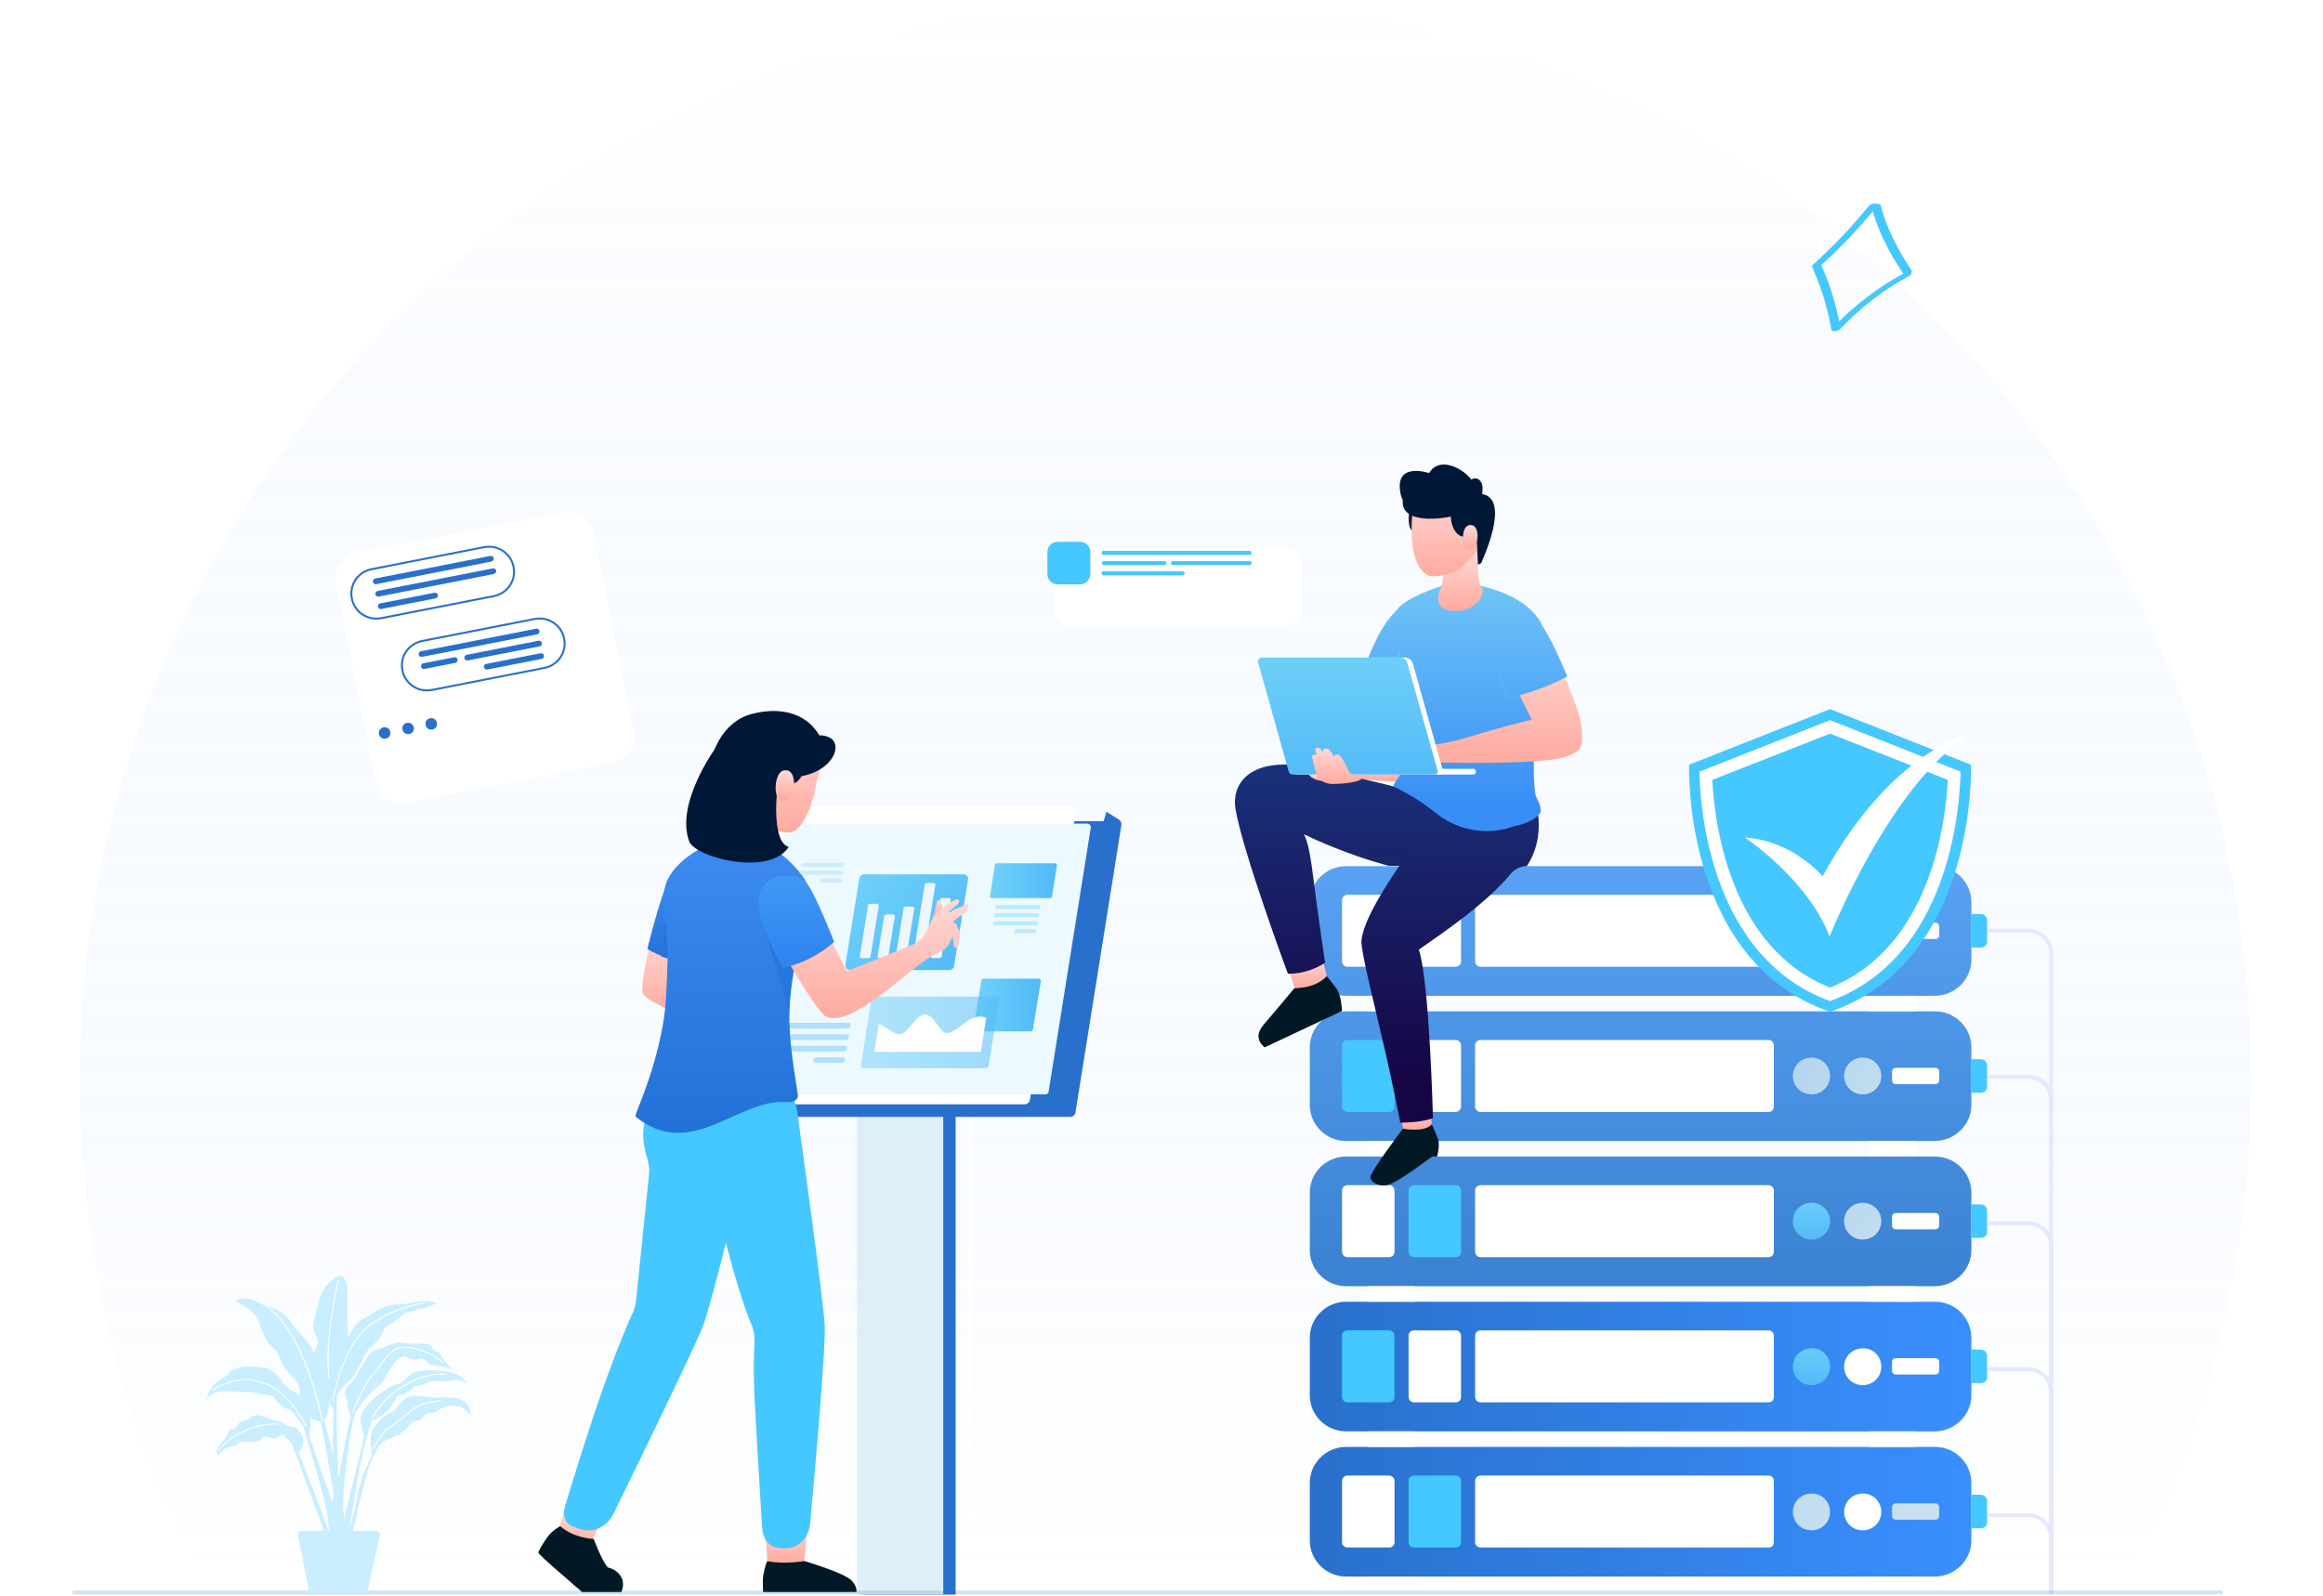 <svg width="582" height="400" viewBox="0 0 582 400" fill="none" xmlns="http://www.w3.org/2000/svg">
<g clip-path="url(#clip0_20128_13942)">
<rect width="582" height="400" fill="white"/>
<path d="M292 0C141.791 0 20 121.25 20 270.792C20 313.079 29.754 353.012 47.087 388.612C48.404 391.317 51.167 393 54.175 393H529.825C532.833 393 535.596 391.317 536.913 388.612C554.246 353.004 564 312.977 564 270.792C564 121.144 442.209 0 292 0Z" fill="url(#paint0_linear_20128_13942)"/>
<g clip-path="url(#clip1_20128_13942)">
<path d="M456.131 66.573C461.262 61.939 466.011 56.94 470.319 51.62C470.649 51.218 470.041 51.017 469.717 51C469.207 50.973 468.559 51.18 468.24 51.571C464.013 56.788 459.368 61.683 454.342 66.225C454 66.535 454.098 66.856 454.556 66.97C455.042 67.09 455.778 66.9 456.137 66.573H456.131Z" fill="#45C7FF"/>
<path d="M468.947 51.995C470.464 57.941 473.406 63.435 476.846 68.591C477.234 69.179 479.412 68.504 478.925 67.77C475.543 62.695 472.677 57.277 471.182 51.43C470.997 50.706 468.756 51.245 468.947 51.995Z" fill="#45C7FF"/>
<path d="M454.029 66.938C456.293 71.98 457.915 77.251 458.847 82.658C458.969 83.365 461.222 82.875 461.083 82.092C460.15 76.691 458.529 71.414 456.264 66.372C455.934 65.643 453.734 66.279 454.029 66.938Z" fill="#45C7FF"/>
<path d="M461.21 82.282C466.144 77.017 472.005 72.556 478.479 69.064C478.821 68.879 479.104 68.488 478.676 68.243C478.247 67.998 477.483 68.227 477.089 68.439C470.337 72.083 464.274 76.745 459.125 82.233C458.761 82.619 459.432 82.837 459.733 82.853C460.278 82.88 460.851 82.663 461.21 82.282Z" fill="#45C7FF"/>
</g>
<g filter="url(#filter0_d_20128_13942)">
<path d="M147.504 185.054L96.015 195.145C92.359 195.861 88.831 193.523 88.107 189.904L78.195 140.338C77.472 136.718 79.834 133.226 83.49 132.509L134.979 122.418C138.635 121.702 142.163 124.04 142.887 127.66L152.799 177.225C153.523 180.845 151.161 184.337 147.504 185.054Z" fill="white"/>
</g>
<path d="M123.698 149.391L95.566 154.904C92.114 155.581 88.829 153.404 88.145 149.985C87.462 146.567 89.661 143.315 93.114 142.638L121.245 137.125C124.698 136.449 127.983 138.626 128.666 142.044C129.35 145.462 127.151 148.714 123.698 149.391Z" stroke="#2970CC" stroke-width="0.5" stroke-miterlimit="10"/>
<path d="M136.371 167.385L108.239 172.898C104.786 173.575 101.501 171.397 100.818 167.979C100.134 164.561 102.334 161.309 105.787 160.632L133.918 155.119C137.371 154.443 140.656 156.62 141.339 160.038C142.023 163.456 139.824 166.708 136.371 167.385Z" stroke="#2970CC" stroke-width="0.5" stroke-miterlimit="10"/>
<path d="M123.024 140.747L94.283 146.379C93.877 146.459 93.512 146.217 93.431 145.815C93.351 145.413 93.595 145.051 94.002 144.972L122.844 139.319C123.25 139.24 123.615 139.482 123.696 139.884C123.776 140.286 123.43 140.667 123.024 140.747Z" fill="#2970CC"/>
<path d="M123.647 143.863L94.906 149.495C94.5 149.575 94.135 149.333 94.055 148.931C93.974 148.529 94.219 148.167 94.625 148.088L123.467 142.435C123.873 142.356 124.238 142.598 124.319 143C124.399 143.402 124.053 143.783 123.647 143.863Z" fill="#2970CC"/>
<path d="M109.139 149.946L95.53 152.613C95.124 152.692 94.759 152.45 94.679 152.048C94.598 151.646 94.843 151.285 95.249 151.205L108.857 148.538C109.264 148.458 109.629 148.7 109.709 149.103C109.769 149.404 109.545 149.866 109.139 149.946Z" fill="#2970CC"/>
<path d="M105.739 164.612L134.582 158.96C134.988 158.88 135.232 158.519 135.152 158.117C135.071 157.714 134.706 157.472 134.3 157.552L105.458 163.204C105.051 163.284 104.807 163.645 104.888 164.048C104.968 164.45 105.333 164.692 105.739 164.612Z" fill="#2970CC"/>
<path d="M117.21 165.499L135.185 161.976C135.592 161.896 135.836 161.535 135.755 161.133C135.675 160.731 135.31 160.489 134.904 160.568L116.928 164.091C116.522 164.17 116.278 164.532 116.358 164.934C116.438 165.336 116.803 165.578 117.21 165.499Z" fill="#2970CC"/>
<path d="M106.343 167.628L114.061 166.115C114.467 166.036 114.712 165.674 114.631 165.272C114.551 164.87 114.186 164.628 113.78 164.708L106.061 166.22C105.655 166.3 105.411 166.661 105.491 167.063C105.571 167.465 105.936 167.707 106.343 167.628Z" fill="#2970CC"/>
<path d="M122.098 167.779L135.707 165.112C136.113 165.033 136.357 164.672 136.277 164.269C136.196 163.867 135.831 163.625 135.425 163.705L121.816 166.372C121.41 166.451 121.166 166.813 121.246 167.215C121.327 167.617 121.692 167.859 122.098 167.779Z" fill="#2970CC"/>
<path d="M97.784 183.41C97.945 184.214 97.456 184.937 96.644 185.096C95.831 185.255 95.101 184.772 94.94 183.967C94.78 183.163 95.268 182.44 96.081 182.281C96.893 182.122 97.623 182.606 97.784 183.41Z" fill="#2970CC"/>
<path d="M103.674 182.256C103.834 183.06 103.346 183.783 102.533 183.942C101.721 184.101 100.991 183.617 100.83 182.813C100.669 182.009 101.158 181.286 101.97 181.127C102.681 180.987 103.513 181.451 103.674 182.256Z" fill="#2970CC"/>
<path d="M109.463 181.121C109.624 181.926 109.135 182.648 108.322 182.807C107.51 182.967 106.78 182.483 106.619 181.679C106.458 180.874 106.947 180.152 107.759 179.992C108.572 179.833 109.302 180.317 109.463 181.121Z" fill="#2970CC"/>
<path d="M497.94 233.249H508.19C511.296 233.249 513.884 235.811 513.884 238.886V399.488" stroke="#E5E8FF" stroke-miterlimit="10"/>
<path d="M497.94 269.838H508.19C511.296 269.838 513.884 272.4 513.884 275.475V399.488" stroke="#E5E8FF" stroke-miterlimit="10"/>
<path d="M497.94 306.529H508.19C511.296 306.529 513.884 309.091 513.884 312.166V399.488" stroke="#E5E8FF" stroke-miterlimit="10"/>
<path d="M497.94 343.118H508.19C511.296 343.118 513.884 345.68 513.884 348.755V399.488" stroke="#E5E8FF" stroke-miterlimit="10"/>
<path d="M497.94 379.707H508.19C511.296 379.707 513.884 382.269 513.884 385.344V399.385" stroke="#E5E8FF" stroke-miterlimit="10"/>
<path d="M242.951 278.652V399.385" stroke="white" stroke-miterlimit="10"/>
<path d="M484.69 395.08H337.266C332.193 395.08 328.155 390.981 328.155 386.061V371.61C328.155 366.588 332.296 362.591 337.266 362.591H484.794C489.866 362.591 493.904 366.691 493.904 371.61V386.061C493.904 390.981 489.763 395.08 484.69 395.08Z" fill="url(#paint1_linear_20128_13942)"/>
<path d="M348.033 387.804H337.576C336.852 387.804 336.23 387.189 336.23 386.471V371.098C336.23 370.38 336.852 369.765 337.576 369.765H348.033C348.757 369.765 349.379 370.38 349.379 371.098V386.471C349.379 387.291 348.757 387.804 348.033 387.804Z" fill="white"/>
<path d="M364.701 387.804H354.244C353.52 387.804 352.898 387.189 352.898 386.471V371.098C352.898 370.38 353.52 369.765 354.244 369.765H364.701C365.425 369.765 366.047 370.38 366.047 371.098V386.471C366.047 387.291 365.425 387.804 364.701 387.804Z" fill="#45C7FF"/>
<path d="M443.071 387.804H370.912C370.188 387.804 369.566 387.189 369.566 386.471V371.098C369.566 370.38 370.188 369.765 370.912 369.765H443.071C443.796 369.765 444.417 370.38 444.417 371.098V386.471C444.417 387.291 443.9 387.804 443.071 387.804Z" fill="white"/>
<path d="M458.497 378.887C458.497 381.449 456.427 383.499 453.838 383.499C451.25 383.499 449.18 381.449 449.18 378.887C449.18 376.325 451.25 374.275 453.838 374.275C456.427 374.173 458.497 376.325 458.497 378.887Z" fill="url(#paint2_linear_20128_13942)"/>
<path d="M471.334 378.887C471.334 381.449 469.264 383.499 466.675 383.499C464.087 383.499 462.017 381.449 462.017 378.887C462.017 376.325 464.087 374.275 466.675 374.275C469.264 374.173 471.334 376.325 471.334 378.887Z" fill="white"/>
<path d="M484.897 380.834H474.958C474.441 380.834 474.026 380.424 474.026 379.912V377.657C474.026 377.145 474.441 376.735 474.958 376.735H484.897C485.414 376.735 485.829 377.145 485.829 377.657V379.912C485.829 380.424 485.414 380.834 484.897 380.834Z" fill="url(#paint3_linear_20128_13942)"/>
<path d="M354.452 395.08H342.753V398.975H354.452V395.08Z" fill="white"/>
<path d="M479.927 395.08H468.229V398.975H479.927V395.08Z" fill="white"/>
<path d="M496.285 382.987H493.904V374.582H496.285C497.114 374.582 497.838 375.3 497.838 376.12V381.347C497.942 382.269 497.217 382.987 496.285 382.987Z" fill="#45C7FF"/>
<path d="M484.69 358.697H337.266C332.193 358.697 328.155 354.597 328.155 349.677V335.226C328.155 330.204 332.296 326.207 337.266 326.207H484.794C489.866 326.207 493.904 330.307 493.904 335.226V349.677C493.904 354.597 489.763 358.697 484.69 358.697Z" fill="url(#paint4_linear_20128_13942)"/>
<path d="M348.033 351.42H337.576C336.852 351.42 336.23 350.805 336.23 350.087V334.714C336.23 333.996 336.852 333.382 337.576 333.382H348.033C348.757 333.382 349.379 333.996 349.379 334.714V350.087C349.379 350.907 348.757 351.42 348.033 351.42Z" fill="#45C7FF"/>
<path d="M364.701 351.42H354.244C353.52 351.42 352.898 350.805 352.898 350.087V334.714C352.898 333.996 353.52 333.382 354.244 333.382H364.701C365.425 333.382 366.047 333.996 366.047 334.714V350.087C366.047 350.907 365.425 351.42 364.701 351.42Z" fill="white"/>
<path d="M443.071 351.42H370.912C370.188 351.42 369.566 350.805 369.566 350.087V334.714C369.566 333.996 370.188 333.382 370.912 333.382H443.071C443.796 333.382 444.417 333.996 444.417 334.714V350.087C444.417 350.907 443.9 351.42 443.071 351.42Z" fill="white"/>
<path d="M458.497 342.503C458.497 345.065 456.427 347.115 453.838 347.115C451.25 347.115 449.18 345.065 449.18 342.503C449.18 339.941 451.25 337.891 453.838 337.891C456.427 337.789 458.497 339.838 458.497 342.503Z" fill="url(#paint5_linear_20128_13942)"/>
<path d="M471.334 342.503C471.334 345.065 469.264 347.115 466.675 347.115C464.087 347.115 462.017 345.065 462.017 342.503C462.017 339.941 464.087 337.891 466.675 337.891C469.264 337.789 471.334 339.838 471.334 342.503Z" fill="white"/>
<path d="M484.897 344.45H474.958C474.441 344.45 474.026 344.04 474.026 343.528V341.273C474.026 340.761 474.441 340.351 474.958 340.351H484.897C485.414 340.351 485.829 340.761 485.829 341.273V343.528C485.829 344.04 485.414 344.45 484.897 344.45Z" fill="white"/>
<path d="M354.452 358.697H342.753V362.591H354.452V358.697Z" fill="white"/>
<path d="M479.927 358.697H468.229V362.591H479.927V358.697Z" fill="white"/>
<path d="M496.285 346.603H493.904V338.199H496.285C497.114 338.199 497.838 338.916 497.838 339.736V344.963C497.942 345.885 497.217 346.603 496.285 346.603Z" fill="#45C7FF"/>
<path d="M484.69 322.313H337.266C332.193 322.313 328.155 318.213 328.155 313.294V298.842C328.155 293.82 332.296 289.823 337.266 289.823H484.794C489.866 289.823 493.904 293.923 493.904 298.842V313.294C493.904 318.213 489.763 322.313 484.69 322.313Z" fill="url(#paint6_linear_20128_13942)"/>
<path d="M348.033 315.036H337.576C336.852 315.036 336.23 314.421 336.23 313.703V298.33C336.23 297.613 336.852 296.998 337.576 296.998H348.033C348.757 296.998 349.379 297.613 349.379 298.33V313.703C349.379 314.421 348.757 315.036 348.033 315.036Z" fill="white"/>
<path d="M364.701 315.036H354.244C353.52 315.036 352.898 314.421 352.898 313.703V298.33C352.898 297.613 353.52 296.998 354.244 296.998H364.701C365.425 296.998 366.047 297.613 366.047 298.33V313.703C366.047 314.421 365.425 315.036 364.701 315.036Z" fill="#45C7FF"/>
<path d="M443.071 315.036H370.912C370.188 315.036 369.566 314.421 369.566 313.703V298.33C369.566 297.613 370.188 296.998 370.912 296.998H443.071C443.796 296.998 444.417 297.613 444.417 298.33V313.703C444.417 314.421 443.9 315.036 443.071 315.036Z" fill="white"/>
<path d="M458.497 306.017C458.497 308.579 456.427 310.629 453.838 310.629C451.25 310.629 449.18 308.579 449.18 306.017C449.18 303.455 451.25 301.405 453.838 301.405C456.427 301.405 458.497 303.455 458.497 306.017Z" fill="url(#paint7_linear_20128_13942)"/>
<path d="M471.334 306.017C471.334 308.579 469.264 310.629 466.675 310.629C464.087 310.629 462.017 308.579 462.017 306.017C462.017 303.455 464.087 301.405 466.675 301.405C469.264 301.405 471.334 303.455 471.334 306.017Z" fill="url(#paint8_linear_20128_13942)"/>
<path d="M484.897 308.067H474.958C474.441 308.067 474.026 307.657 474.026 307.144V304.889C474.026 304.377 474.441 303.967 474.958 303.967H484.897C485.414 303.967 485.829 304.377 485.829 304.889V307.144C485.829 307.657 485.414 308.067 484.897 308.067Z" fill="white"/>
<path d="M354.452 322.313H342.753V326.207H354.452V322.313Z" fill="white"/>
<path d="M479.927 322.313H468.229V326.207H479.927V322.313Z" fill="white"/>
<path d="M496.285 310.219H493.904V301.815H496.285C497.114 301.815 497.838 302.532 497.838 303.352V308.579C497.942 309.501 497.217 310.219 496.285 310.219Z" fill="#45C7FF"/>
<path d="M484.69 285.929H337.266C332.193 285.929 328.155 281.829 328.155 276.91V262.459C328.155 257.437 332.296 253.439 337.266 253.439H484.794C489.866 253.439 493.904 257.539 493.904 262.459V276.91C493.904 281.829 489.763 285.929 484.69 285.929Z" fill="url(#paint9_linear_20128_13942)"/>
<path d="M348.033 278.652H337.576C336.852 278.652 336.23 278.037 336.23 277.32V261.946C336.23 261.229 336.852 260.614 337.576 260.614H348.033C348.757 260.614 349.379 261.229 349.379 261.946V277.32C349.379 278.037 348.757 278.652 348.033 278.652Z" fill="#45C7FF"/>
<path d="M364.701 278.652H354.244C353.52 278.652 352.898 278.037 352.898 277.32V261.946C352.898 261.229 353.52 260.614 354.244 260.614H364.701C365.425 260.614 366.047 261.229 366.047 261.946V277.32C366.047 278.037 365.425 278.652 364.701 278.652Z" fill="white"/>
<path d="M443.071 278.652H370.912C370.188 278.652 369.566 278.037 369.566 277.32V261.946C369.566 261.229 370.188 260.614 370.912 260.614H443.071C443.796 260.614 444.417 261.229 444.417 261.946V277.32C444.417 278.037 443.9 278.652 443.071 278.652Z" fill="white"/>
<path d="M458.497 269.633C458.497 272.195 456.427 274.245 453.838 274.245C451.25 274.245 449.18 272.195 449.18 269.633C449.18 267.071 451.25 265.021 453.838 265.021C456.427 265.021 458.497 267.071 458.497 269.633Z" fill="url(#paint10_linear_20128_13942)"/>
<path d="M471.334 269.633C471.334 272.195 469.264 274.245 466.675 274.245C464.087 274.245 462.017 272.195 462.017 269.633C462.017 267.071 464.087 265.021 466.675 265.021C469.264 265.021 471.334 267.071 471.334 269.633Z" fill="url(#paint11_linear_20128_13942)"/>
<path d="M484.897 271.683H474.958C474.441 271.683 474.026 271.273 474.026 270.76V268.505C474.026 267.993 474.441 267.583 474.958 267.583H484.897C485.414 267.583 485.829 267.993 485.829 268.505V270.76C485.829 271.273 485.414 271.683 484.897 271.683Z" fill="white"/>
<path d="M354.452 285.929H342.753V289.823H354.452V285.929Z" fill="white"/>
<path d="M479.927 285.929H468.229V289.823H479.927V285.929Z" fill="white"/>
<path d="M496.285 273.835H493.904V265.431H496.285C497.114 265.431 497.838 266.148 497.838 266.968V272.195C497.942 273.117 497.217 273.835 496.285 273.835Z" fill="#45C7FF"/>
<path d="M484.69 249.545H337.266C332.193 249.545 328.155 245.445 328.155 240.526V226.075C328.155 221.053 332.296 217.055 337.266 217.055H484.794C489.866 217.055 493.904 221.155 493.904 226.075V240.526C493.904 245.445 489.763 249.545 484.69 249.545Z" fill="url(#paint12_linear_20128_13942)"/>
<path d="M348.033 242.268H337.576C336.852 242.268 336.23 241.653 336.23 240.936V225.562C336.23 224.845 336.852 224.23 337.576 224.23H348.033C348.757 224.23 349.379 224.845 349.379 225.562V240.936C349.379 241.653 348.757 242.268 348.033 242.268Z" fill="white"/>
<path d="M364.701 242.268H354.244C353.52 242.268 352.898 241.653 352.898 240.936V225.562C352.898 224.845 353.52 224.23 354.244 224.23H364.701C365.425 224.23 366.047 224.845 366.047 225.562V240.936C366.047 241.653 365.425 242.268 364.701 242.268Z" fill="white"/>
<path d="M443.071 242.268H370.912C370.188 242.268 369.566 241.653 369.566 240.936V225.562C369.566 224.845 370.188 224.23 370.912 224.23H443.071C443.796 224.23 444.417 224.845 444.417 225.562V240.936C444.417 241.653 443.9 242.268 443.071 242.268Z" fill="white"/>
<path d="M458.497 233.249C458.497 235.811 456.427 237.861 453.838 237.861C451.25 237.861 449.18 235.811 449.18 233.249C449.18 230.687 451.25 228.637 453.838 228.637C456.427 228.637 458.497 230.687 458.497 233.249Z" fill="white"/>
<path d="M471.334 233.249C471.334 235.811 469.264 237.861 466.675 237.861C464.087 237.861 462.017 235.811 462.017 233.249C462.017 230.687 464.087 228.637 466.675 228.637C469.264 228.637 471.334 230.687 471.334 233.249Z" fill="url(#paint13_linear_20128_13942)"/>
<path d="M484.897 235.299H474.958C474.441 235.299 474.026 234.889 474.026 234.376V232.122C474.026 231.609 474.441 231.199 474.958 231.199H484.897C485.414 231.199 485.829 231.609 485.829 232.122V234.376C485.829 234.889 485.414 235.299 484.897 235.299Z" fill="white"/>
<path d="M354.452 249.545H342.753V253.439H354.452V249.545Z" fill="white"/>
<path d="M479.927 249.545H468.229V253.439H479.927V249.545Z" fill="white"/>
<path d="M496.285 237.451H493.904V229.047H496.285C497.114 229.047 497.838 229.764 497.838 230.584V235.811C497.942 236.734 497.217 237.451 496.285 237.451Z" fill="#45C7FF"/>
<path d="M358.696 281.727C358.696 281.727 359.627 283.776 360.249 285.314C360.87 286.954 360.042 289.823 360.042 289.823H358.799C358.799 289.823 353.83 293.513 351.345 295.05C348.861 296.588 347.825 297.1 346.583 297.1C345.651 297.1 343.166 296.383 343.374 294.845C343.581 293.308 351.449 282.854 351.449 282.854C351.449 282.854 356.936 282.957 358.696 281.727Z" fill="#001924"/>
<path d="M332.401 244.625C332.401 244.625 333.54 245.958 334.886 247.803C336.128 249.647 336.231 253.337 336.231 253.337L316.872 262.459C316.872 262.459 313.559 260.306 316.561 256.822C320.495 252.21 324.326 247.598 324.326 247.598C324.326 247.598 329.088 247.188 332.401 244.625Z" fill="#001924"/>
<path d="M322.461 241.551L324.324 247.598C324.324 247.598 329.294 247.905 332.4 244.625L331.157 239.398" fill="url(#paint14_linear_20128_13942)"/>
<path d="M341.097 195.225C341.097 195.225 348.344 196.148 352.588 195.738C357.351 195.225 352.899 190.716 352.899 190.716L341.614 193.38L341.097 195.225Z" fill="url(#paint15_linear_20128_13942)"/>
<path d="M364.597 201.785L363.251 216.953H347.929C347.929 216.953 341.924 215.416 334.677 212.546C332.089 211.521 329.397 210.394 326.706 209.061C327.637 211.111 328.052 213.058 328.673 217.261C330.433 231.097 331.986 241.243 331.986 241.243C327.327 244.318 322.668 244.01 322.668 244.01C322.668 244.01 311.28 213.366 309.52 202.604C308.588 196.66 312.729 190.203 325.877 191.843C330.536 192.458 342.649 195.533 347.101 196.558C357.557 199.222 364.597 201.785 364.597 201.785Z" fill="url(#paint16_linear_20128_13942)"/>
<path opacity="0.5" d="M358.178 216.953H347.928C347.928 216.953 341.924 215.416 334.677 212.546C334.677 212.546 344.408 215.313 354.037 215.416C356.832 215.518 357.971 215.723 358.178 216.953Z" fill="url(#paint17_linear_20128_13942)"/>
<path d="M350.414 277.32L351.553 282.854C351.553 282.854 356.936 283.879 358.696 281.727L358.386 277.832" fill="url(#paint18_linear_20128_13942)"/>
<path d="M384.37 199.632C384.37 199.632 370.394 203.527 363.458 199.837C363.458 199.837 341.924 225.87 341.096 235.709C340.889 238.271 344.409 252.005 347.1 263.688C349.274 273.22 350.827 281.317 350.827 281.317C350.827 281.317 355.9 281.419 359.006 280.189C359.006 280.189 358.178 246.368 355.486 237.963C362.112 233.351 372.465 226.28 378.469 219.003C379.505 217.773 380.954 217.056 382.507 217.056C382.507 216.953 387.787 210.496 384.37 199.632Z" fill="url(#paint19_linear_20128_13942)"/>
<path d="M351.966 174.932C351.241 174.727 350.517 174.522 349.792 174.317C342.856 172.267 340.889 169.808 340.889 169.808C345.237 157.611 348.032 154.844 350.103 152.692C353.933 148.592 351.034 161.711 350.62 162.018L351.966 174.932Z" fill="url(#paint20_linear_20128_13942)"/>
<path d="M350.414 162.838L348.758 170.218L352.692 169.193L350.414 162.838Z" fill="url(#paint21_linear_20128_13942)"/>
<path d="M384.577 198.402C384.784 200.35 386.027 201.067 386.027 203.322C386.027 203.834 384.163 206.192 379.401 207.012C379.401 207.012 369.255 211.521 359.316 203.424C354.554 199.53 349.274 197.172 349.274 197.172C349.067 197.07 349.067 196.66 349.378 196.25C349.585 195.943 350.827 194.2 350.827 193.995C352.691 183.746 351.138 182.721 351.034 174.932C351.034 174.727 351.034 174.522 351.034 174.317C350.827 162.223 349.585 156.279 350.206 152.487C353.001 149.412 360.766 146.952 361.283 146.85C361.283 146.85 369.462 146.747 371.222 146.85C375.26 147.875 382.507 150.027 386.13 156.074C385.923 160.891 386.234 166.835 385.613 174.317C385.509 175.65 383.542 189.998 384.577 198.402Z" fill="url(#paint22_linear_20128_13942)"/>
<path d="M353.001 128.504C353.001 128.504 352.38 132.706 354.347 133.424L355.175 128.812" fill="#192139"/>
<path d="M363.354 152.999C358.592 152.384 360.766 147.567 361.18 146.952C361.18 146.952 362.009 141.828 362.009 141.623L370.084 138.138C370.084 138.138 370.291 146.952 371.119 147.055C372.361 147.567 370.705 153.922 363.354 152.999Z" fill="url(#paint23_linear_20128_13942)"/>
<path d="M367.289 141.008C367.289 141.008 365.529 144.8 361.388 145.62L362.009 141.623L367.289 141.008Z" fill="#FFC4BD"/>
<path d="M353.933 128.299C353.933 128.299 352.069 142.135 358.281 144.39C358.281 144.39 364.389 145.005 368.013 140.188C369.048 138.856 370.394 138.548 370.808 136.806C371.533 134.141 372.465 129.119 371.222 126.147C369.462 121.945 354.14 117.948 353.933 128.299Z" fill="url(#paint24_linear_20128_13942)"/>
<path d="M358.075 118.563C358.075 118.563 359.524 115.283 363.976 116.82C367.082 117.948 368.635 120.203 368.635 120.203C368.635 120.203 369.877 119.178 371.016 120.715C371.74 121.74 371.326 123.79 371.326 123.79C378.677 125.122 371.223 140.598 371.119 141.111L370.291 141.52C370.084 139.266 370.187 137.216 369.98 135.576C369.98 135.064 369.152 134.859 369.049 134.449C367.599 134.654 366.15 134.654 365.322 133.936C363.872 132.706 363.562 130.759 363.458 129.427C362.112 129.837 350.828 131.681 351.449 125.327C351.449 125.327 350.931 124.302 350.828 123.38C349.482 115.591 358.075 118.563 358.075 118.563Z" fill="#001837"/>
<path d="M367.599 137.626C370.394 138.651 371.222 131.886 368.634 131.579C366.667 131.374 366.563 134.141 366.563 134.141C366.563 134.141 366.046 137.011 367.599 137.626Z" fill="url(#paint25_linear_20128_13942)"/>
<path d="M374.433 165.503L377.642 175.957L384.061 176.879L374.433 165.503Z" fill="url(#paint26_linear_20128_13942)"/>
<path d="M395.139 177.699C392.447 169.808 387.788 160.379 387.788 160.379L376.918 166.528C376.918 166.528 381.059 174.727 383.75 180.364C381.059 180.979 374.329 182.721 369.049 184.361C362.424 186.514 356.315 187.026 356.315 187.026C356.626 189.076 356.626 190.921 356.626 190.921C363.045 191.228 375.261 191.331 383.854 190.818C387.374 190.613 390.48 190.203 392.033 189.691C394.517 188.871 396.277 188.153 396.381 185.489C396.588 181.799 395.242 177.802 395.139 177.699Z" fill="url(#paint27_linear_20128_13942)"/>
<path d="M369.05 194.098H354.038V192.663H369.05C369.464 192.663 369.774 192.97 369.774 193.38C369.774 193.79 369.464 194.098 369.05 194.098Z" fill="white"/>
<path d="M360.973 194.098H325.152C324.738 194.098 324.324 193.79 324.22 193.38L316.559 166.016C316.352 165.401 316.87 164.786 317.491 164.786H352.069C352.897 164.786 353.622 165.298 353.933 166.118L361.594 193.38C361.594 193.79 361.283 194.098 360.973 194.098Z" fill="white"/>
<path d="M359.628 194.098H323.807C323.393 194.098 322.979 193.79 322.875 193.38L315.214 166.016C315.007 165.401 315.525 164.786 316.146 164.786H350.725C351.553 164.786 352.277 165.298 352.588 166.118L360.249 193.38C360.146 193.79 359.939 194.098 359.628 194.098Z" fill="url(#paint28_linear_20128_13942)"/>
<path d="M327.948 194.098C327.948 194.098 328.569 195.43 331.365 195.738L331.158 194.098H327.948Z" fill="url(#paint29_linear_20128_13942)"/>
<path d="M328.674 189.486C328.777 189.178 329.399 188.973 329.916 189.076C329.709 188.461 329.502 187.948 329.502 187.948C329.502 187.231 330.227 187.333 330.641 187.538C331.159 187.846 331.676 188.973 331.78 189.076C331.573 188.666 331.366 188.256 331.366 188.153C331.469 187.743 332.401 187.333 333.022 187.846C333.333 188.051 334.161 189.486 334.368 189.896C334.264 189.691 334.264 189.486 334.264 189.486C334.368 189.076 335.196 188.871 335.714 189.383C336.542 190.101 337.681 192.765 337.681 192.765C338.198 193.995 338.716 194.098 338.82 194.098C339.234 194.098 341.718 194.098 341.718 194.098C341.718 194.098 341.511 195.328 340.062 195.738C338.716 196.148 336.542 196.455 333.85 196.455C332.504 196.455 330.951 195.943 330.123 194.713C329.813 194.303 329.295 192.15 329.088 191.433C329.088 191.023 328.57 189.486 328.674 189.486Z" fill="url(#paint30_linear_20128_13942)"/>
<path d="M386.027 156.279C386.027 156.279 388.408 159.251 392.653 169.5C392.653 169.5 386.234 173.19 378.366 174.727C378.366 174.727 376.709 171.448 372.879 161.813" fill="url(#paint31_linear_20128_13942)"/>
<path d="M216.03 399.59H239.428V256.822H216.03V399.59Z" fill="#2970CC"/>
<path d="M214.684 399.59H236.321V256.822H214.684V399.59Z" fill="#DEEFF8"/>
<path d="M182.177 277.32L186.421 276.807L197.602 206.909C197.706 206.192 198.327 205.782 198.948 205.782H276.491L277.216 203.424L280.322 205.372C280.322 205.372 280.425 205.372 280.425 205.474C280.839 205.782 281.046 206.294 280.943 206.807L269.451 278.754C269.348 279.472 268.726 279.882 268.105 279.882H186.525C186.214 279.882 185.8 279.779 185.593 279.574L182.177 277.32Z" fill="#2970CC"/>
<g filter="url(#filter1_d_20128_13942)">
<path d="M183.108 277.73H264.688C265.413 277.73 265.931 277.217 266.034 276.602L277.526 204.654C277.629 203.834 277.008 203.117 276.18 203.117H194.6C193.875 203.117 193.357 203.629 193.254 204.244L181.762 276.09C181.659 276.91 182.28 277.73 183.108 277.73Z" fill="white"/>
</g>
<path d="M186.939 274.245H261.893C262.307 274.245 262.722 273.937 262.722 273.527L273.281 207.421C273.385 206.909 272.971 206.397 272.453 206.397H197.499C197.085 206.397 196.671 206.704 196.671 207.114L186.111 273.22C186.007 273.835 186.421 274.245 186.939 274.245Z" fill="#ECF9FF"/>
<path d="M212.923 243.088H237.874C238.391 243.088 238.909 242.678 239.013 242.166L242.533 220.335C242.636 219.618 242.118 219.105 241.394 219.105H216.443C215.926 219.105 215.408 219.515 215.305 220.028L211.785 241.858C211.681 242.473 212.199 243.088 212.923 243.088Z" fill="url(#paint32_linear_20128_13942)"/>
<path d="M217.582 240.116H215.822C215.615 240.116 215.408 239.911 215.408 239.706L217.479 226.895C217.479 226.69 217.789 226.485 217.996 226.485H219.756C219.963 226.485 220.171 226.69 220.171 226.895L218.1 239.706C218.1 239.911 217.893 240.116 217.582 240.116Z" fill="#EEF6FD"/>
<path d="M222.034 240.116H220.274C220.067 240.116 219.86 239.911 219.86 239.706L221.517 229.559C221.517 229.354 221.827 229.149 222.034 229.149H223.794C224.001 229.149 224.209 229.354 224.209 229.559L222.552 239.706C222.552 239.911 222.345 240.116 222.034 240.116Z" fill="#EEF6FD"/>
<path d="M226.486 240.116H224.829C224.622 240.116 224.415 239.911 224.415 239.706L226.382 227.612C226.382 227.407 226.693 227.202 226.9 227.202H228.66C228.867 227.202 229.074 227.407 229.074 227.612L227.107 239.706C227.003 239.911 226.796 240.116 226.486 240.116Z" fill="#EEF6FD"/>
<path d="M230.938 240.116H229.178C228.971 240.116 228.764 239.911 228.764 239.706L231.662 221.668C231.662 221.463 231.973 221.258 232.18 221.258H233.94C234.147 221.258 234.354 221.463 234.354 221.668L231.455 239.706C231.455 239.911 231.248 240.116 230.938 240.116Z" fill="#EEF6FD"/>
<path d="M235.39 240.116H233.63C233.423 240.116 233.216 239.911 233.216 239.706L235.493 225.46C235.493 225.255 235.804 225.05 236.011 225.05H237.771C237.978 225.05 238.185 225.255 238.185 225.46L235.908 239.706C235.908 239.911 235.597 240.116 235.39 240.116Z" fill="#EEF6FD"/>
<path d="M244.5 258.461H258.166C258.476 258.461 258.683 258.256 258.787 257.949L260.754 245.958C260.858 245.548 260.547 245.24 260.133 245.24H246.467C246.157 245.24 245.949 245.445 245.846 245.753L243.879 257.744C243.879 258.154 244.086 258.461 244.5 258.461Z" fill="url(#paint33_linear_20128_13942)"/>
<path opacity="0.5" d="M216.549 267.686H246.883C247.297 267.686 247.608 267.378 247.711 266.968L250.299 250.672C250.403 250.16 249.989 249.75 249.471 249.75H219.137C218.723 249.75 218.413 250.057 218.309 250.467L215.721 266.763C215.618 267.173 216.032 267.686 216.549 267.686Z" fill="url(#paint34_linear_20128_13942)"/>
<path d="M220.171 256.719L219.032 263.586H245.743L247.088 255.079C247.088 255.079 245.432 254.157 243.154 255.387C241.394 256.309 238.806 259.076 237.046 258.871C235.286 258.666 234.147 254.259 231.766 254.259C229.385 254.259 227.418 259.179 225.451 259.179C223.691 259.281 221.413 256.617 220.171 256.719Z" fill="white"/>
<path d="M248.33 225.05H263.135C263.342 225.05 263.549 224.947 263.549 224.742L264.791 216.851C264.791 216.646 264.688 216.338 264.377 216.338H249.676C249.469 216.338 249.262 216.441 249.262 216.646L248.02 224.537C247.916 224.742 248.123 225.05 248.33 225.05Z" fill="url(#paint35_linear_20128_13942)"/>
<g opacity="0.4">
<path d="M249.779 227.817H260.028C260.339 227.817 260.649 227.612 260.649 227.304C260.649 226.997 260.442 226.792 260.235 226.792H249.986C249.675 226.792 249.365 226.997 249.365 227.304C249.261 227.612 249.468 227.817 249.779 227.817Z" fill="url(#paint36_linear_20128_13942)"/>
<path d="M249.469 229.867H259.719C260.029 229.867 260.34 229.662 260.34 229.354C260.34 229.047 260.133 228.842 259.926 228.842H249.676C249.366 228.842 249.055 229.047 249.055 229.354C248.952 229.559 249.159 229.867 249.469 229.867Z" fill="url(#paint37_linear_20128_13942)"/>
<path d="M249.159 231.917H259.408C259.719 231.917 260.029 231.712 260.029 231.404C260.029 231.097 259.822 230.892 259.615 230.892H249.366C249.055 230.892 248.745 231.097 248.745 231.404C248.641 231.609 248.848 231.917 249.159 231.917Z" fill="url(#paint38_linear_20128_13942)"/>
<path d="M254.543 233.864H259.098C259.408 233.864 259.719 233.659 259.719 233.351C259.719 233.044 259.512 232.839 259.305 232.839H254.75C254.439 232.839 254.128 233.044 254.128 233.351C254.025 233.659 254.232 233.864 254.543 233.864Z" fill="url(#paint39_linear_20128_13942)"/>
</g>
<g opacity="0.4">
<path d="M197.707 257.744H212.201C212.615 257.744 213.029 257.437 213.132 257.027C213.236 256.617 212.925 256.309 212.511 256.309H198.017C197.603 256.309 197.189 256.617 197.085 257.027C196.982 257.437 197.293 257.744 197.707 257.744Z" fill="url(#paint40_linear_20128_13942)"/>
<path d="M197.292 260.614H211.786C212.2 260.614 212.614 260.306 212.717 259.896C212.821 259.486 212.51 259.179 212.096 259.179H197.602C197.188 259.179 196.774 259.486 196.67 259.896C196.567 260.306 196.878 260.614 197.292 260.614Z" fill="url(#paint41_linear_20128_13942)"/>
<path d="M196.774 263.483H211.268C211.682 263.483 212.096 263.176 212.2 262.766C212.303 262.356 211.993 262.049 211.579 262.049H197.085C196.671 262.049 196.256 262.356 196.153 262.766C196.049 263.073 196.36 263.483 196.774 263.483Z" fill="url(#paint42_linear_20128_13942)"/>
<path d="M204.332 266.353H210.75C211.165 266.353 211.579 266.046 211.682 265.636C211.786 265.226 211.475 264.918 211.061 264.918H204.642C204.228 264.918 203.814 265.226 203.71 265.636C203.607 265.943 203.918 266.353 204.332 266.353Z" fill="url(#paint43_linear_20128_13942)"/>
</g>
<g opacity="0.5">
<path opacity="0.4" d="M201.122 217.26H210.957C211.268 217.26 211.475 217.056 211.578 216.748C211.578 216.441 211.475 216.236 211.164 216.236H201.329C201.019 216.236 200.812 216.441 200.708 216.748C200.708 217.056 200.915 217.26 201.122 217.26Z" fill="url(#paint44_linear_20128_13942)"/>
<path opacity="0.4" d="M200.812 219.208H210.647C210.957 219.208 211.164 219.003 211.268 218.695C211.268 218.388 211.164 218.183 210.854 218.183H201.019C200.708 218.183 200.501 218.388 200.397 218.695C200.397 219.003 200.605 219.208 200.812 219.208Z" fill="url(#paint45_linear_20128_13942)"/>
<path opacity="0.4" d="M205.988 221.155H210.44C210.75 221.155 210.957 220.95 211.061 220.643C211.061 220.335 210.957 220.13 210.647 220.13H206.195C205.884 220.13 205.677 220.335 205.574 220.643C205.47 220.95 205.677 221.155 205.988 221.155Z" fill="url(#paint46_linear_20128_13942)"/>
</g>
<path d="M191.599 381.757L192.22 391.083C192.22 391.083 197.914 393.031 201.537 391.083L202.469 381.449" fill="url(#paint47_linear_20128_13942)"/>
<path d="M214.582 398.975H191.185C191.185 398.155 190.978 396.105 191.288 394.466C191.599 392.518 192.22 391.186 192.22 391.186C196.568 392.108 201.538 391.186 201.538 391.186C201.538 391.186 209.095 393.441 212.097 395.183C214.272 396.31 214.686 398.155 214.582 398.975Z" fill="#001924"/>
<path d="M141.595 377.965L139.007 386.369C139.007 386.369 142.63 389.956 147.082 389.239L151.43 378.99" fill="url(#paint48_linear_20128_13942)"/>
<path d="M155.674 398.975H155.467H146.253C146.046 398.975 145.943 398.975 145.839 398.975C143.458 396.823 134.762 389.546 134.865 389.034C134.969 388.624 135.797 387.086 137.039 385.344C138.385 383.397 140.352 382.474 140.352 382.474C143.976 385.549 148.738 385.651 148.738 385.651C148.738 385.651 151.016 391.698 152.361 392.826C153.707 393.031 157.331 394.978 155.674 398.975Z" fill="#001924"/>
<path d="M202.979 381.69C202.675 385.01 200.335 387.963 197.003 388.003C196.255 388.012 195.579 387.973 194.976 387.903C192.484 387.614 191.091 385.319 190.936 382.815C190.362 373.6 188.988 351.153 188.906 346.295C188.782 342.244 188.918 338.561 189.047 336.258C189.137 334.649 188.781 333.05 188.145 331.569C185.157 324.621 181.866 311.346 181.866 311.346C181.866 311.346 180.417 317.291 178.864 323.03C177.829 326.822 176.793 330.614 175.965 332.664C174.231 337.242 159.585 367.319 153.73 379.302C152.277 382.276 149.106 384.173 145.909 383.315C144.736 383.001 143.816 382.649 143.098 382.303C141.293 381.433 140.976 379.369 141.557 377.451C143.406 371.346 147.782 357.114 151.429 346.91C154.924 337.131 157.472 331.272 158.58 328.847C158.978 327.975 159.244 327.051 159.342 326.098L162.621 294.195C162.75 292.938 162.571 291.672 162.209 290.462C161.686 288.713 161.034 286.001 161.161 283.674C161.255 281.656 161.936 279.059 162.646 276.835C163.585 273.897 166.332 271.997 169.412 271.847L191.05 270.794C194.054 270.647 196.887 272.199 198.382 274.81L198.701 275.368C199.206 276.251 199.535 277.196 199.676 278.204C200.817 286.378 206.239 325.438 206.61 331.947C206.937 337.62 204.157 368.864 202.979 381.69Z" fill="#45C7FF"/>
<path d="M205.886 190.101C205.782 191.946 204.85 194.405 204.333 197.275C204.022 199.325 203.194 202.092 202.055 204.347C200.916 206.602 199.674 208.241 198.328 208.549C195.636 209.164 186.008 206.397 183.317 196.045C180.107 183.849 189.011 180.569 193.462 181.184C197.81 181.697 206.403 183.644 205.886 190.101Z" fill="url(#paint49_linear_20128_13942)"/>
<path d="M194.498 202.604C194.498 202.604 193.152 206.704 192.738 211.931C192.738 211.931 184.352 213.263 179.9 210.906C179.9 210.906 184.559 201.477 185.077 193.175" fill="#E9CDB2"/>
<path d="M163.853 232.839C163.853 232.839 160.54 244.42 160.954 248.827C161.161 250.365 170.892 254.669 170.892 254.669L172.756 238.168L163.853 232.839Z" fill="url(#paint50_linear_20128_13942)"/>
<path d="M172.755 240.731C172.548 240.731 172.341 240.731 172.134 240.731C169.649 240.526 167.682 240.116 166.026 239.603C163.541 238.783 162.195 237.758 162.195 237.758C164.991 226.382 167.268 220.848 167.268 220.848L172.755 240.731Z" fill="url(#paint51_linear_20128_13942)"/>
<path d="M171.721 240.833C169.237 240.628 167.27 240.218 165.613 239.706C166.131 236.221 166.649 231.302 166.649 231.302L167.787 232.839L171.721 240.833Z" fill="#2474DA"/>
<path d="M199.881 274.347C200.083 275.747 198.572 276.31 197.164 276.188C185.04 275.137 173.223 291.064 159.298 279.882C158.677 279.369 163.543 270.965 166.131 256.514C166.959 251.8 167.063 246.06 167.27 240.321C167.477 232.532 165.303 225.46 166.959 221.155C169.108 215.686 176.009 211.918 179.168 211.237C179.244 211.22 179.314 211.206 179.39 211.19C180.192 211.031 185.252 210.155 191.703 212.034C195.943 213.264 199.513 217.459 201.244 219.818C202.019 220.874 202.427 222.148 202.337 223.455C202.076 227.23 200.802 232.668 199.674 238.681C198.846 243.293 198.018 248.11 197.811 252.722C197.811 252.927 197.811 253.234 197.811 253.439C197.5 260.614 199.26 269.838 199.881 274.347Z" fill="url(#paint52_linear_20128_13942)"/>
<path d="M199.571 238.578C198.743 243.19 197.915 248.007 197.708 252.62C197.708 252.825 197.708 253.132 197.708 253.337V253.439L191.496 232.429L194.602 232.736L199.571 238.578Z" fill="#2776DD"/>
<path d="M233.527 230.379C233.527 230.379 234.149 228.637 234.356 227.612C234.563 226.587 234.77 225.562 235.08 225.562C235.391 225.665 235.909 226.28 236.012 226.997C236.219 227.714 236.012 229.457 236.012 229.457L233.527 230.379Z" fill="url(#paint53_linear_20128_13942)"/>
<path d="M242.327 226.587C242.12 226.587 241.499 226.895 240.878 227.202C239.946 227.612 239.014 227.919 239.014 227.919L236.944 229.252C237.358 228.842 237.772 228.432 238.186 228.022C238.911 227.407 239.532 226.997 239.739 226.792C240.878 225.767 240.049 225.05 239.428 225.46C238.807 225.767 237.358 226.485 236.84 226.895C236.012 227.509 234.148 229.354 234.045 229.559C233.734 229.867 231.664 234.274 231.249 234.889C230.732 235.606 228.868 236.631 228.868 236.631C223.278 238.988 212.097 243.395 212.097 243.395L207.749 234.479L195.325 237.246C195.325 237.246 204.022 252.722 206.713 254.567C212.511 258.461 228.351 242.268 233.424 239.603C233.424 239.603 236.012 238.476 237.047 237.553C237.668 236.939 237.979 236.221 238.186 235.709L238.704 234.684C238.704 234.684 238.807 236.119 238.911 236.836C239.014 237.451 239.739 237.758 239.946 237.553C240.049 237.451 240.153 236.631 240.256 235.709C240.36 234.581 240.567 233.351 240.464 233.249C240.256 232.941 239.739 232.224 239.739 232.224C239.739 232.224 239.842 231.814 239.635 231.609C239.428 231.507 239.014 231.097 238.704 230.994L240.36 229.662C240.36 229.662 241.085 229.252 242.016 228.637C242.741 227.714 242.638 226.69 242.327 226.587Z" fill="url(#paint54_linear_20128_13942)"/>
<path d="M190.045 225.05C189.424 231.302 196.154 242.576 196.154 242.576C196.154 242.576 203.09 241.346 208.991 236.016C208.991 236.016 204.539 224.64 202.262 221.463C199.777 217.978 190.667 218.798 190.045 225.05Z" fill="url(#paint55_linear_20128_13942)"/>
<path d="M208.991 188.973C209.819 186.821 209.302 184.361 205.264 184.259C200.605 176.47 191.495 178.109 188.7 178.827C181.142 180.569 177.208 188.973 178.14 195.225C179.072 202.399 181.039 203.629 181.763 204.654C182.488 205.679 188.596 207.114 191.598 205.679C192.634 205.167 195.636 196.353 195.947 195.43C196.05 195.225 196.05 194.918 196.257 194.815C196.568 194.61 196.982 194.61 197.396 194.61C197.5 194.61 197.603 194.61 197.603 194.61C197.5 195.533 197.707 196.66 198.742 196.353C199.674 196.148 200.398 195.225 200.813 194.508C206.3 193.483 208.474 190.306 208.991 188.973Z" fill="#001837"/>
<path d="M198.949 196.148C198.949 196.148 198.949 192.56 196.361 193.073C193.98 193.483 193.566 200.145 195.74 200.657C197.914 201.17 199.156 198.915 198.949 196.148Z" fill="url(#paint56_linear_20128_13942)"/>
<path d="M179.486 187.128C179.486 187.128 169.133 201.17 172.653 210.804C174.102 214.903 192.841 219.72 197.603 212.239C193.462 211.009 194.601 199.427 194.601 199.427L179.486 187.128Z" fill="#001837"/>
<g filter="url(#filter2_d_20128_13942)">
<path d="M315.213 151.155H262.931C260.24 151.155 258.065 149.002 258.065 146.338V135.884C258.065 133.219 260.24 131.066 262.931 131.066H315.213C317.905 131.066 320.079 133.219 320.079 135.884V146.338C320.079 149.002 317.905 151.155 315.213 151.155Z" fill="white"/>
</g>
<path d="M270.592 146.44H265.001C263.552 146.44 262.413 145.313 262.413 143.878V138.343C262.413 136.908 263.552 135.781 265.001 135.781H270.592C272.041 135.781 273.18 136.908 273.18 138.343V143.878C273.18 145.313 271.938 146.44 270.592 146.44Z" fill="#45C7FF"/>
<path d="M313.039 139.061H276.493C276.183 139.061 275.976 138.856 275.976 138.548C275.976 138.241 276.183 138.036 276.493 138.036H313.039C313.349 138.036 313.556 138.241 313.556 138.548C313.66 138.856 313.349 139.061 313.039 139.061Z" fill="#45C7FF"/>
<path d="M291.711 141.623H276.596C276.285 141.623 276.078 141.418 276.078 141.111C276.078 140.803 276.285 140.598 276.596 140.598H291.711C292.021 140.598 292.229 140.803 292.229 141.111C292.229 141.418 292.021 141.623 291.711 141.623Z" fill="#45C7FF"/>
<path d="M313.039 141.623H293.886C293.575 141.623 293.368 141.418 293.368 141.111C293.368 140.803 293.575 140.598 293.886 140.598H313.039C313.349 140.598 313.556 140.803 313.556 141.111C313.66 141.418 313.349 141.623 313.039 141.623Z" fill="#45C7FF"/>
<path d="M296.267 144.185H276.493C276.183 144.185 275.976 143.98 275.976 143.673C275.976 143.365 276.183 143.16 276.493 143.16H296.267C296.578 143.16 296.785 143.365 296.785 143.673C296.785 143.98 296.578 144.185 296.267 144.185Z" fill="#45C7FF"/>
<path d="M493.799 191.638L458.496 177.699L423.193 191.638C423.193 191.638 421.433 240.833 458.496 253.542C495.559 240.833 493.799 191.638 493.799 191.638Z" fill="#45C7FF"/>
<path d="M458.496 183.849L488.002 195.43C487.484 205.782 483.861 237.349 458.496 247.495C433.132 237.349 429.508 205.782 428.991 195.43L458.496 183.849ZM458.496 180.467L425.781 193.38C425.885 201.785 428.266 239.808 458.496 250.877C488.726 239.808 491.004 201.785 491.211 193.38L458.496 180.467Z" fill="white"/>
<path d="M437.169 209.881C437.169 209.881 452.802 220.233 458.392 234.684C458.392 234.684 473.404 196.66 493.695 183.849C493.695 183.849 474.025 187.743 456.632 219.618C456.736 219.618 449.075 210.599 437.169 209.881Z" fill="white"/>
<path opacity="0.2" d="M18.605 399.078H556.435" stroke="#2970CC" stroke-miterlimit="10" stroke-linecap="round" stroke-linejoin="round"/>
<path d="M110.694 350.213C108.234 350.34 108.639 350.213 104.544 349.816C100.448 349.42 99.898 353.029 98.393 353.694C96.888 354.359 95.658 355.435 93.806 357.628C92.214 359.524 92.995 363.572 93.241 364.647C91.548 367.973 89.913 371.935 89.363 375.756C89.044 377.893 88.278 380.681 87.366 383.454C88.249 378.53 89.58 371.143 89.84 369.402C90.086 367.845 90.839 364.081 91.693 360.784C92.199 358.817 92.749 357.005 93.256 355.916C97.974 354.416 99.551 349.632 99.551 349.632C103.241 349.364 103.241 347.085 104.471 347.227C105.701 347.354 106.657 346.562 107.756 346.151C108.856 345.755 109.811 346.279 111.852 346.151C113.907 346.024 113.487 345.613 114.558 345.741C115.629 345.868 116.845 346.618 116.845 346.618C115.484 343.406 108.914 343.137 105.383 343.547C101.852 343.944 102.214 346.095 99.204 347.029C96.194 347.963 91.823 351.713 90.723 354.118C89.956 355.817 90.738 358.435 91.273 359.836C91.23 360.02 91.172 360.204 91.128 360.402C88.798 370.025 87.713 374.44 87.713 374.44C87.713 374.44 87.076 377.327 86.208 380.44C86.165 379.846 86.092 379.096 85.991 378.119C85.586 374.114 87.626 360.331 88.046 357.925C88.191 357.09 88.61 355.562 89.088 353.92C89.088 353.92 92.416 348.84 94.327 347.722C96.237 346.604 97.192 343.349 98.697 341.623C100.086 340.024 100.188 340.349 101.577 339.783C102.141 340.193 102.937 340.675 103.69 340.745C105.05 340.873 105.238 339.939 106.512 340.745C107.785 341.552 106.975 341.948 108.61 342.076C110.246 342.203 112.981 343.01 112.981 343.01C112.981 343.01 111.476 341.142 110.796 340.208C110.115 339.274 110.39 339.005 109.16 338.608C107.93 338.212 108.972 336.387 104.963 336.755C103.661 336.769 101.693 336.726 100.405 336.514C98.335 336.16 96.309 337.943 94.327 338.269C92.344 338.594 91.794 341.014 90.376 342.797C88.958 344.566 89.609 345.161 87.453 347.043C85.296 348.911 87.207 351.217 87.207 351.217C86.874 352.166 87.496 353.906 87.916 354.883C86.772 359.652 85.499 366.558 84.775 370.591C84.457 363.246 84.182 354.288 84.457 349.505C85.065 348.642 86.295 347 87.453 346.052C89.059 344.722 88.712 344.58 89.942 342.444C91.172 340.307 91.577 338.297 93.777 336.74C95.962 335.17 95.687 332.821 97.192 332.155C98.697 331.49 101.36 329.014 101.36 329.014C102.662 328.943 105.354 327.924 105.354 327.924C106.266 328.108 109.291 326.608 109.291 326.608C105.875 325.136 103.14 326.877 99.45 326.877C95.759 326.877 93.024 329.552 91.244 330.358C89.464 331.165 88.104 333.16 87.829 334.108C87.728 334.462 87.525 334.759 87.192 335.085C87.366 333.486 86.917 332.014 87.004 329.24C87.134 325.179 87.004 325.816 87.004 323.268C87.004 320.721 85.701 319.801 85.701 319.801C84.674 319.419 82.069 321.259 81.114 323.127C80.159 324.995 79.204 328.207 78.581 331.391C77.959 334.575 80.434 334.901 79.334 337.307C79.059 337.929 78.871 338.623 78.755 339.33C78.147 337.42 77.12 336.415 75.904 334.986C74.399 333.203 74.399 333.415 72.431 330.684C70.448 327.938 66.758 327.415 63.994 326.014C61.23 324.627 58.842 326.014 58.842 326.014C58.842 326.014 62.518 327.669 63.878 329.552C65.238 331.42 64.833 331.83 66.208 334.773C67.568 337.717 69.073 337.575 70.173 340.519C71.273 343.462 73.314 344.934 74.413 346.406C75.05 347.269 75.079 348.458 75.224 349.859C74.833 349.477 74.24 349.081 73.183 348.543C70.318 347.071 70.043 343.293 65.861 342.712C61.693 342.132 58.538 342.528 57.308 344.128C56.078 345.727 55.398 345.203 53.892 346.675C52.445 348.076 51.562 350.92 51.562 350.92C51.562 350.92 53.068 348.684 55.108 348.684C57.163 348.684 60.709 348.812 62.084 348.812C63.458 348.812 64.688 349.349 66.454 349.477C68.234 349.604 68.509 349.816 69.392 351.175C70.275 352.548 73.01 353.482 73.01 353.482L75.933 357.288C77.308 361.888 81.331 375.431 81.895 378.742C82.272 380.921 82.315 382.478 82.474 383.483V383.61H82.329C80.723 379.11 76.396 367.944 74.775 363.812C74.775 363.812 75.629 363.43 75.875 362.001C75.918 361.789 75.948 361.548 75.933 361.293C75.933 361.265 75.933 361.237 75.933 361.208C75.933 360.218 75.571 359.354 75.036 358.718C74.5 358.01 73.777 357.586 72.952 357.501C72.894 357.501 72.85 357.487 72.793 357.487C71.288 357.43 71.288 356.255 69.233 356.043C67.178 355.831 64.587 353.694 62.937 355.166C61.302 356.637 60.332 355.562 59.522 357.175C58.712 358.788 57.699 357.402 56.903 359.567C56.107 361.732 53.502 362.397 54.602 364.93C54.602 364.93 55.904 362.723 57.945 362.454C60 362.185 59.58 360.982 61.085 361.251C62.59 361.52 64.92 361.435 65.875 360.331C66.83 359.241 68.191 361.605 70.448 359.553C70.448 359.553 70.868 359.722 71.447 360.062C71.982 360.487 72.59 361.138 73.14 361.774L81.143 383.638H75.615C74.992 383.638 74.529 384.19 74.645 384.785L77.496 399.078H92.011L95.123 384.799C95.253 384.204 94.79 383.638 94.153 383.638H88.437C89.739 377.695 91.823 369.204 92.648 367.067C93.343 365.256 94.298 363.458 95.166 361.958C95.166 361.958 96.541 360.713 98.9 359.977C101.244 359.241 103.386 356.156 103.386 356.156C106.946 356.156 105.441 354.147 107.756 354.147C110.086 354.147 109.537 352.675 112.952 352.279C116.367 351.883 117.945 354.883 117.945 354.883C117.945 349.958 113.169 350.085 110.694 350.213ZM85.586 382.591C85.586 382.605 85.571 382.634 85.571 382.648C85.571 382.634 85.557 382.605 85.557 382.591H85.586ZM82.46 351.529C82.865 352.137 83.285 352.604 83.589 352.93C83.429 357.104 83.415 362.383 83.415 364.69C82.605 360.954 81.794 358.038 81.172 356.001C81.982 355.01 82.387 353.17 82.46 351.529ZM81.099 370.35C80.188 367.93 78.712 363.402 77.554 359.991C77.554 359.991 77.901 357.43 77.699 355.137C78.697 355.859 79.811 356.213 80.376 356.354C81.056 359.128 83.444 373.35 83.444 373.35C83.444 374.581 83.444 375.742 83.444 376.704C82.503 374.412 82.199 373.237 81.099 370.35Z" fill="#C8EEFF"/>
<path d="M80.723 356.17C80.665 356.17 80.608 356.128 80.593 356.057C80.55 355.803 75.702 330.203 64.008 326.084C63.936 326.056 63.907 325.985 63.922 325.915C63.95 325.844 64.023 325.816 64.095 325.83C67.511 327.033 72.532 330.91 76.975 342.528C79.624 349.449 80.839 355.958 80.854 356.015C80.868 356.086 80.825 356.156 80.738 356.17C80.738 356.17 80.738 356.17 80.723 356.17Z" fill="white"/>
<path d="M76.613 357.458C76.555 357.458 76.512 357.43 76.483 357.373C76.439 357.288 72.706 348.812 65.47 346.477C61.707 345.26 57.64 345.896 53.371 348.345C53.313 348.387 53.226 348.359 53.183 348.302C53.14 348.246 53.169 348.161 53.226 348.118C57.553 345.628 61.707 344.991 65.542 346.222C72.908 348.599 76.685 357.175 76.729 357.26C76.758 357.331 76.729 357.402 76.656 357.43C76.642 357.444 76.627 357.458 76.613 357.458Z" fill="white"/>
<path d="M83.559 350.581L83.299 350.538C83.313 350.425 85.339 339.316 90.679 333.656C96.019 327.981 106.396 326.353 106.497 326.325L106.541 326.594C106.439 326.608 96.164 328.236 90.882 333.839C85.571 339.443 83.574 350.482 83.559 350.581Z" fill="white"/>
<path d="M82.386 345.33C82.314 345.33 82.256 345.274 82.256 345.217C81.127 335.339 84.6 320.962 84.629 320.82C84.644 320.749 84.716 320.707 84.788 320.721C84.861 320.735 84.904 320.806 84.89 320.877C84.861 321.018 81.402 335.354 82.516 345.175C82.531 345.245 82.473 345.316 82.401 345.316C82.386 345.33 82.386 345.33 82.386 345.33Z" fill="white"/>
<path d="M88.335 354.019C88.32 354.019 88.306 354.019 88.277 354.005C88.204 353.977 88.175 353.906 88.204 353.835C88.335 353.51 91.533 345.882 93.414 344.269C94.022 343.745 94.615 342.896 95.238 341.976C96.569 340.052 98.074 337.858 100.505 337.561C104.008 337.137 108.595 339.118 111.012 341.283C111.07 341.326 111.07 341.41 111.026 341.467C110.969 341.524 110.896 341.524 110.838 341.481C108.465 339.358 103.979 337.42 100.549 337.83C98.248 338.113 96.772 340.236 95.484 342.132C94.847 343.052 94.239 343.929 93.617 344.467C91.779 346.038 88.508 353.85 88.479 353.934C88.436 353.991 88.378 354.019 88.335 354.019Z" fill="white"/>
<path d="M54.847 363.543C54.818 363.543 54.789 363.529 54.775 363.515C54.717 363.473 54.703 363.388 54.746 363.331C54.789 363.26 59.507 356.751 69.464 356.694C69.536 356.694 69.594 356.751 69.594 356.821C69.594 356.892 69.536 356.949 69.464 356.949C64.341 356.991 60.679 358.76 58.494 360.232C56.135 361.831 54.977 363.458 54.963 363.473C54.934 363.515 54.891 363.543 54.847 363.543Z" fill="white"/>
<path d="M93.601 363.02C93.587 363.02 93.572 363.02 93.543 363.006C93.471 362.977 93.442 362.906 93.471 362.836C93.486 362.793 95.106 358.958 98.753 356.736C99.839 356.071 100.635 355.35 101.416 354.642C103.283 352.944 105.048 351.331 110.244 350.906C110.316 350.892 110.389 350.949 110.389 351.033C110.389 351.104 110.345 351.175 110.258 351.175C105.15 351.599 103.428 353.184 101.59 354.84C100.808 355.562 99.998 356.298 98.883 356.963C95.309 359.142 93.731 362.906 93.717 362.949C93.703 362.991 93.659 363.02 93.601 363.02Z" fill="white"/>
<path d="M93.255 355.463L93.023 355.321C93.139 355.137 95.932 350.765 98.378 348.996C101.62 346.661 106.555 343.646 111.967 344.354L111.938 344.623C106.612 343.93 101.735 346.915 98.537 349.222C96.135 350.949 93.284 355.42 93.255 355.463Z" fill="white"/>
</g>
<defs>
<filter id="filter0_d_20128_13942" x="30.065" y="74.289" width="182.864" height="180.985" filterUnits="userSpaceOnUse" color-interpolation-filters="sRGB">
<feFlood flood-opacity="0" result="BackgroundImageFix"/>
<feColorMatrix in="SourceAlpha" type="matrix" values="0 0 0 0 0 0 0 0 0 0 0 0 0 0 0 0 0 0 127 0" result="hardAlpha"/>
<feOffset dx="6" dy="6"/>
<feGaussianBlur stdDeviation="27"/>
<feComposite in2="hardAlpha" operator="out"/>
<feColorMatrix type="matrix" values="0 0 0 0 0 0 0 0 0 0 0 0 0 0 0 0 0 0 0.06 0"/>
<feBlend mode="normal" in2="BackgroundImageFix" result="effect1_dropShadow_20128_13942"/>
<feBlend mode="normal" in="SourceGraphic" in2="effect1_dropShadow_20128_13942" result="shape"/>
</filter>
<filter id="filter1_d_20128_13942" x="153.751" y="182.117" width="135.786" height="114.613" filterUnits="userSpaceOnUse" color-interpolation-filters="sRGB">
<feFlood flood-opacity="0" result="BackgroundImageFix"/>
<feColorMatrix in="SourceAlpha" type="matrix" values="0 0 0 0 0 0 0 0 0 0 0 0 0 0 0 0 0 0 127 0" result="hardAlpha"/>
<feOffset dx="-8" dy="-1"/>
<feGaussianBlur stdDeviation="10"/>
<feComposite in2="hardAlpha" operator="out"/>
<feColorMatrix type="matrix" values="0 0 0 0 0 0 0 0 0 0 0 0 0 0 0 0 0 0 0.1 0"/>
<feBlend mode="normal" in2="BackgroundImageFix" result="effect1_dropShadow_20128_13942"/>
<feBlend mode="normal" in="SourceGraphic" in2="effect1_dropShadow_20128_13942" result="shape"/>
</filter>
<filter id="filter2_d_20128_13942" x="250.065" y="123.066" width="90.013" height="48.088" filterUnits="userSpaceOnUse" color-interpolation-filters="sRGB">
<feFlood flood-opacity="0" result="BackgroundImageFix"/>
<feColorMatrix in="SourceAlpha" type="matrix" values="0 0 0 0 0 0 0 0 0 0 0 0 0 0 0 0 0 0 127 0" result="hardAlpha"/>
<feOffset dx="6" dy="6"/>
<feGaussianBlur stdDeviation="7"/>
<feComposite in2="hardAlpha" operator="out"/>
<feColorMatrix type="matrix" values="0 0 0 0 0 0 0 0 0 0 0 0 0 0 0 0 0 0 0.06 0"/>
<feBlend mode="normal" in2="BackgroundImageFix" result="effect1_dropShadow_20128_13942"/>
<feBlend mode="normal" in="SourceGraphic" in2="effect1_dropShadow_20128_13942" result="shape"/>
</filter>
<linearGradient id="paint0_linear_20128_13942" x1="292" y1="0" x2="292" y2="393" gradientUnits="userSpaceOnUse">
<stop stop-color="#3C8BF1" stop-opacity="0"/>
<stop offset="1" stop-color="white" stop-opacity="0.16"/>
</linearGradient>
<linearGradient id="paint1_linear_20128_13942" x1="328.155" y1="378.836" x2="493.904" y2="378.836" gradientUnits="userSpaceOnUse">
<stop stop-color="#2970CC"/>
<stop offset="1" stop-color="#3A8FFE"/>
</linearGradient>
<linearGradient id="paint2_linear_20128_13942" x1="488.564" y1="378.843" x2="366.479" y2="378.843" gradientUnits="userSpaceOnUse">
<stop stop-color="#CBE1F2"/>
<stop offset="1" stop-color="#AED2ED"/>
</linearGradient>
<linearGradient id="paint3_linear_20128_13942" x1="488.564" y1="378.815" x2="366.48" y2="378.815" gradientUnits="userSpaceOnUse">
<stop stop-color="#CBE1F2"/>
<stop offset="1" stop-color="#AED2ED"/>
</linearGradient>
<linearGradient id="paint4_linear_20128_13942" x1="328.155" y1="342.452" x2="493.904" y2="342.452" gradientUnits="userSpaceOnUse">
<stop stop-color="#2970CC"/>
<stop offset="1" stop-color="#3A8FFE"/>
</linearGradient>
<linearGradient id="paint5_linear_20128_13942" x1="453.833" y1="334.69" x2="453.833" y2="347.815" gradientUnits="userSpaceOnUse">
<stop stop-color="#71D2F9"/>
<stop offset="1" stop-color="#51B9F8"/>
</linearGradient>
<linearGradient id="paint6_linear_20128_13942" x1="410.987" y1="398.998" x2="410.987" y2="204.584" gradientUnits="userSpaceOnUse">
<stop stop-color="#256ABA"/>
<stop offset="1" stop-color="#5CA5F7"/>
</linearGradient>
<linearGradient id="paint7_linear_20128_13942" x1="453.833" y1="298.3" x2="453.833" y2="311.425" gradientUnits="userSpaceOnUse">
<stop stop-color="#71D2F9"/>
<stop offset="1" stop-color="#51B9F8"/>
</linearGradient>
<linearGradient id="paint8_linear_20128_13942" x1="480.11" y1="317.312" x2="449.654" y2="291.387" gradientUnits="userSpaceOnUse">
<stop stop-color="#CBE1F2"/>
<stop offset="1" stop-color="#AED2ED"/>
</linearGradient>
<linearGradient id="paint9_linear_20128_13942" x1="410.987" y1="398.998" x2="410.987" y2="204.584" gradientUnits="userSpaceOnUse">
<stop stop-color="#256ABA"/>
<stop offset="1" stop-color="#5CA5F7"/>
</linearGradient>
<linearGradient id="paint10_linear_20128_13942" x1="478.853" y1="283.925" x2="442.457" y2="262.768" gradientUnits="userSpaceOnUse">
<stop stop-color="#CBE1F2"/>
<stop offset="1" stop-color="#AED2ED"/>
</linearGradient>
<linearGradient id="paint11_linear_20128_13942" x1="482.034" y1="278.451" x2="445.639" y2="257.294" gradientUnits="userSpaceOnUse">
<stop stop-color="#CBE1F2"/>
<stop offset="1" stop-color="#AED2ED"/>
</linearGradient>
<linearGradient id="paint12_linear_20128_13942" x1="410.987" y1="398.998" x2="410.987" y2="204.584" gradientUnits="userSpaceOnUse">
<stop stop-color="#256ABA"/>
<stop offset="1" stop-color="#5CA5F7"/>
</linearGradient>
<linearGradient id="paint13_linear_20128_13942" x1="466.625" y1="225.519" x2="466.625" y2="238.644" gradientUnits="userSpaceOnUse">
<stop stop-color="#71D2F9"/>
<stop offset="1" stop-color="#51B9F8"/>
</linearGradient>
<linearGradient id="paint14_linear_20128_13942" x1="327.43" y1="239.398" x2="327.43" y2="247.605" gradientUnits="userSpaceOnUse">
<stop stop-color="#FFD9D5"/>
<stop offset="1" stop-color="#FFAA9F"/>
</linearGradient>
<linearGradient id="paint15_linear_20128_13942" x1="347.943" y1="190.716" x2="347.943" y2="195.843" gradientUnits="userSpaceOnUse">
<stop stop-color="#FFD9D5"/>
<stop offset="1" stop-color="#FFAA9F"/>
</linearGradient>
<linearGradient id="paint16_linear_20128_13942" x1="336.968" y1="195.121" x2="336.968" y2="268.028" gradientUnits="userSpaceOnUse">
<stop stop-color="#1A2F79"/>
<stop offset="1" stop-color="#160545"/>
</linearGradient>
<linearGradient id="paint17_linear_20128_13942" x1="346.434" y1="209.944" x2="346.434" y2="221.814" gradientUnits="userSpaceOnUse">
<stop stop-color="#283770"/>
<stop offset="1" stop-color="#141A5A"/>
</linearGradient>
<linearGradient id="paint18_linear_20128_13942" x1="354.555" y1="277.32" x2="354.555" y2="283.098" gradientUnits="userSpaceOnUse">
<stop stop-color="#FFD9D5"/>
<stop offset="1" stop-color="#FFAA9F"/>
</linearGradient>
<linearGradient id="paint19_linear_20128_13942" x1="363.272" y1="196.068" x2="363.272" y2="270.914" gradientUnits="userSpaceOnUse">
<stop stop-color="#1A2F79"/>
<stop offset="1" stop-color="#160545"/>
</linearGradient>
<linearGradient id="paint20_linear_20128_13942" x1="346.449" y1="147.471" x2="346.449" y2="201.464" gradientUnits="userSpaceOnUse">
<stop stop-color="#6EC4F7"/>
<stop offset="1" stop-color="#398EF6"/>
</linearGradient>
<linearGradient id="paint21_linear_20128_13942" x1="350.745" y1="163.758" x2="350.745" y2="172.19" gradientUnits="userSpaceOnUse">
<stop stop-color="#6EC4F7"/>
<stop offset="1" stop-color="#398EF6"/>
</linearGradient>
<linearGradient id="paint22_linear_20128_13942" x1="367.574" y1="147.471" x2="367.574" y2="201.464" gradientUnits="userSpaceOnUse">
<stop stop-color="#6EC4F7"/>
<stop offset="1" stop-color="#398EF6"/>
</linearGradient>
<linearGradient id="paint23_linear_20128_13942" x1="365.91" y1="138.138" x2="365.91" y2="153.091" gradientUnits="userSpaceOnUse">
<stop stop-color="#FFD9D5"/>
<stop offset="1" stop-color="#FFAA9F"/>
</linearGradient>
<linearGradient id="paint24_linear_20128_13942" x1="362.75" y1="121.744" x2="362.75" y2="144.416" gradientUnits="userSpaceOnUse">
<stop stop-color="#FFD9D5"/>
<stop offset="1" stop-color="#FFAA9F"/>
</linearGradient>
<linearGradient id="paint25_linear_20128_13942" x1="368.338" y1="131.568" x2="368.338" y2="137.731" gradientUnits="userSpaceOnUse">
<stop stop-color="#FFD9D5"/>
<stop offset="1" stop-color="#FFAA9F"/>
</linearGradient>
<linearGradient id="paint26_linear_20128_13942" x1="379.233" y1="160.127" x2="379.233" y2="193.208" gradientUnits="userSpaceOnUse">
<stop stop-color="#6EC4F7"/>
<stop offset="1" stop-color="#398EF6"/>
</linearGradient>
<linearGradient id="paint27_linear_20128_13942" x1="376.359" y1="160.379" x2="376.359" y2="191.177" gradientUnits="userSpaceOnUse">
<stop stop-color="#FFD9D5"/>
<stop offset="1" stop-color="#FFAA9F"/>
</linearGradient>
<linearGradient id="paint28_linear_20128_13942" x1="337.6" y1="159.94" x2="337.6" y2="198.063" gradientUnits="userSpaceOnUse">
<stop stop-color="#71D2F9"/>
<stop offset="1" stop-color="#51B9F8"/>
</linearGradient>
<linearGradient id="paint29_linear_20128_13942" x1="329.656" y1="194.098" x2="329.656" y2="195.738" gradientUnits="userSpaceOnUse">
<stop stop-color="#FFD9D5"/>
<stop offset="1" stop-color="#FFAA9F"/>
</linearGradient>
<linearGradient id="paint30_linear_20128_13942" x1="335.189" y1="187.387" x2="335.189" y2="196.455" gradientUnits="userSpaceOnUse">
<stop stop-color="#FFD9D5"/>
<stop offset="1" stop-color="#FFAA9F"/>
</linearGradient>
<linearGradient id="paint31_linear_20128_13942" x1="382.803" y1="147.471" x2="382.803" y2="201.464" gradientUnits="userSpaceOnUse">
<stop stop-color="#6EC4F7"/>
<stop offset="1" stop-color="#398EF6"/>
</linearGradient>
<linearGradient id="paint32_linear_20128_13942" x1="211.908" y1="218.869" x2="241.305" y2="242.988" gradientUnits="userSpaceOnUse">
<stop stop-color="#71D2F9"/>
<stop offset="1" stop-color="#51B9F8"/>
</linearGradient>
<linearGradient id="paint33_linear_20128_13942" x1="243.887" y1="251.91" x2="260.701" y2="251.91" gradientUnits="userSpaceOnUse">
<stop stop-color="#71D2F9"/>
<stop offset="1" stop-color="#51B9F8"/>
</linearGradient>
<linearGradient id="paint34_linear_20128_13942" x1="215.735" y1="258.67" x2="250.359" y2="258.67" gradientUnits="userSpaceOnUse">
<stop stop-color="#71D2F9"/>
<stop offset="1" stop-color="#51B9F8"/>
</linearGradient>
<linearGradient id="paint35_linear_20128_13942" x1="247.937" y1="220.639" x2="264.764" y2="220.639" gradientUnits="userSpaceOnUse">
<stop stop-color="#71D2F9"/>
<stop offset="1" stop-color="#51B9F8"/>
</linearGradient>
<linearGradient id="paint36_linear_20128_13942" x1="225.133" y1="242.027" x2="203.919" y2="247.945" gradientUnits="userSpaceOnUse">
<stop stop-color="#71D2F9"/>
<stop offset="1" stop-color="#51B9F8"/>
</linearGradient>
<linearGradient id="paint37_linear_20128_13942" x1="225.593" y1="243.671" x2="204.379" y2="249.589" gradientUnits="userSpaceOnUse">
<stop stop-color="#71D2F9"/>
<stop offset="1" stop-color="#51B9F8"/>
</linearGradient>
<linearGradient id="paint38_linear_20128_13942" x1="226.051" y1="245.315" x2="204.837" y2="251.233" gradientUnits="userSpaceOnUse">
<stop stop-color="#71D2F9"/>
<stop offset="1" stop-color="#51B9F8"/>
</linearGradient>
<linearGradient id="paint39_linear_20128_13942" x1="226.855" y1="248.194" x2="205.641" y2="254.111" gradientUnits="userSpaceOnUse">
<stop stop-color="#71D2F9"/>
<stop offset="1" stop-color="#51B9F8"/>
</linearGradient>
<linearGradient id="paint40_linear_20128_13942" x1="261.975" y1="225.342" x2="240.604" y2="233.261" gradientUnits="userSpaceOnUse">
<stop stop-color="#71D2F9"/>
<stop offset="1" stop-color="#51B9F8"/>
</linearGradient>
<linearGradient id="paint41_linear_20128_13942" x1="262.773" y1="227.497" x2="241.401" y2="235.416" gradientUnits="userSpaceOnUse">
<stop stop-color="#71D2F9"/>
<stop offset="1" stop-color="#51B9F8"/>
</linearGradient>
<linearGradient id="paint42_linear_20128_13942" x1="263.571" y1="229.652" x2="242.2" y2="237.57" gradientUnits="userSpaceOnUse">
<stop stop-color="#71D2F9"/>
<stop offset="1" stop-color="#51B9F8"/>
</linearGradient>
<linearGradient id="paint43_linear_20128_13942" x1="265.052" y1="233.649" x2="243.681" y2="241.567" gradientUnits="userSpaceOnUse">
<stop stop-color="#71D2F9"/>
<stop offset="1" stop-color="#51B9F8"/>
</linearGradient>
<linearGradient id="paint44_linear_20128_13942" x1="267.966" y1="182.695" x2="245.969" y2="190.694" gradientUnits="userSpaceOnUse">
<stop stop-color="#71D2F9"/>
<stop offset="1" stop-color="#51B9F8"/>
</linearGradient>
<linearGradient id="paint45_linear_20128_13942" x1="268.505" y1="184.176" x2="246.507" y2="192.175" gradientUnits="userSpaceOnUse">
<stop stop-color="#71D2F9"/>
<stop offset="1" stop-color="#51B9F8"/>
</linearGradient>
<linearGradient id="paint46_linear_20128_13942" x1="269.499" y1="186.913" x2="247.502" y2="194.911" gradientUnits="userSpaceOnUse">
<stop stop-color="#71D2F9"/>
<stop offset="1" stop-color="#51B9F8"/>
</linearGradient>
<linearGradient id="paint47_linear_20128_13942" x1="197.034" y1="381.449" x2="197.034" y2="391.949" gradientUnits="userSpaceOnUse">
<stop stop-color="#FFD9D5"/>
<stop offset="1" stop-color="#FFAA9F"/>
</linearGradient>
<linearGradient id="paint48_linear_20128_13942" x1="145.219" y1="377.965" x2="145.219" y2="389.333" gradientUnits="userSpaceOnUse">
<stop stop-color="#FFD9D5"/>
<stop offset="1" stop-color="#FFAA9F"/>
</linearGradient>
<linearGradient id="paint49_linear_20128_13942" x1="194.271" y1="181.114" x2="194.271" y2="208.63" gradientUnits="userSpaceOnUse">
<stop stop-color="#FFD9D5"/>
<stop offset="1" stop-color="#FFAA9F"/>
</linearGradient>
<linearGradient id="paint50_linear_20128_13942" x1="166.837" y1="232.839" x2="166.837" y2="254.669" gradientUnits="userSpaceOnUse">
<stop stop-color="#FFD9D5"/>
<stop offset="1" stop-color="#FFAA9F"/>
</linearGradient>
<linearGradient id="paint51_linear_20128_13942" x1="167.063" y1="221.053" x2="167.063" y2="240.936" gradientUnits="userSpaceOnUse">
<stop stop-color="#3C8BF1"/>
<stop offset="1" stop-color="#2271D8"/>
</linearGradient>
<linearGradient id="paint52_linear_20128_13942" x1="180.814" y1="210.848" x2="180.814" y2="283.881" gradientUnits="userSpaceOnUse">
<stop stop-color="#3C8BF1"/>
<stop offset="1" stop-color="#2271D8"/>
</linearGradient>
<linearGradient id="paint53_linear_20128_13942" x1="234.816" y1="225.562" x2="234.816" y2="230.379" gradientUnits="userSpaceOnUse">
<stop stop-color="#FFD9D5"/>
<stop offset="1" stop-color="#FFAA9F"/>
</linearGradient>
<linearGradient id="paint54_linear_20128_13942" x1="218.945" y1="225.342" x2="218.945" y2="255.168" gradientUnits="userSpaceOnUse">
<stop stop-color="#FFD9D5"/>
<stop offset="1" stop-color="#FFAA9F"/>
</linearGradient>
<linearGradient id="paint55_linear_20128_13942" x1="199.508" y1="205.315" x2="199.508" y2="267.986" gradientUnits="userSpaceOnUse">
<stop stop-color="#49A5F7"/>
<stop offset="1" stop-color="#1C6CEB"/>
</linearGradient>
<linearGradient id="paint56_linear_20128_13942" x1="196.646" y1="193.023" x2="196.646" y2="200.73" gradientUnits="userSpaceOnUse">
<stop stop-color="#FFD9D5"/>
<stop offset="1" stop-color="#FFAA9F"/>
</linearGradient>
<clipPath id="clip0_20128_13942">
<rect width="582" height="400" fill="white"/>
</clipPath>
<clipPath id="clip1_20128_13942">
<rect width="25" height="32" fill="white" transform="translate(454 51)"/>
</clipPath>
</defs>
</svg>
